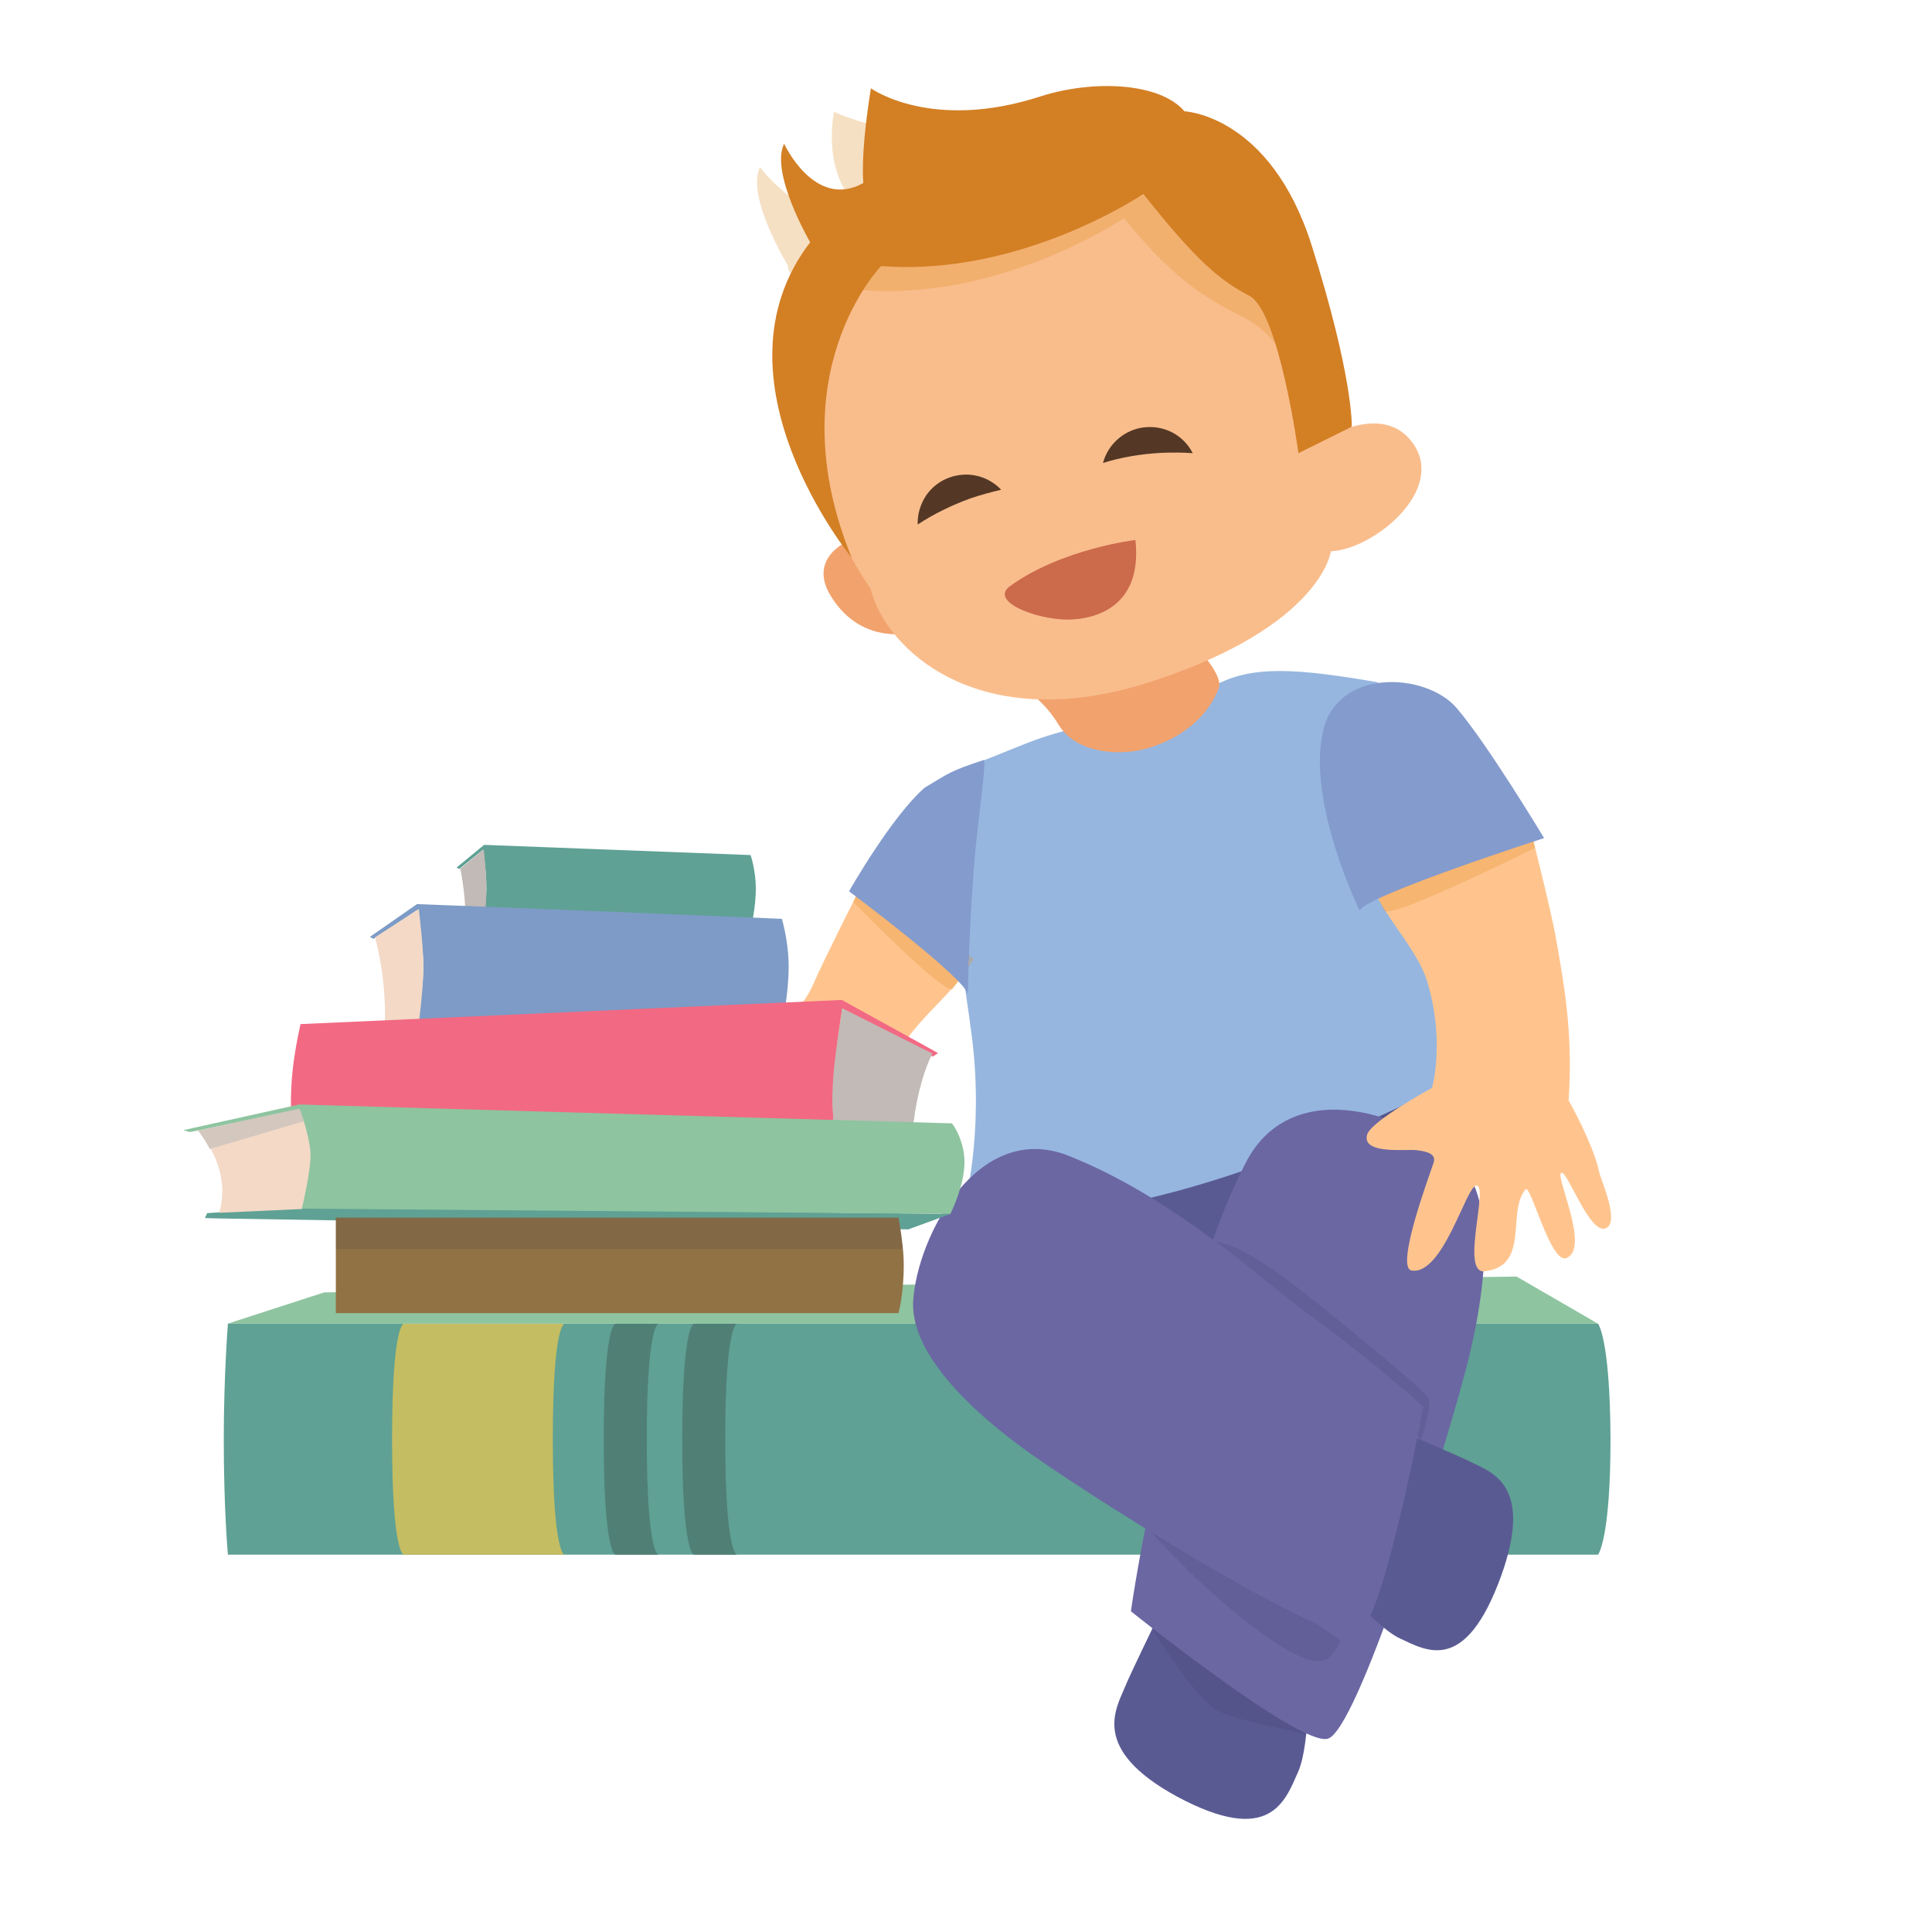 <?xml version="1.0" encoding="utf-8"?>
<!-- Generator: Adobe Illustrator 22.0.1, SVG Export Plug-In . SVG Version: 6.00 Build 0)  -->
<svg version="1.1" id="Layer_1" xmlns="http://www.w3.org/2000/svg" xmlns:xlink="http://www.w3.org/1999/xlink" x="0px" y="0px"
	 viewBox="0 0 512 512" style="enable-background:new 0 0 512 512;" xml:space="preserve">
<style type="text/css">
	.st0{fill:#5FA194;}
	.st1{fill:#8EC4A0;}
	.st2{fill:#5A5A93;}
	.st3{opacity:0.14;fill:#2D2D51;enable-background:new    ;}
	.st4{fill:#96B6DF;}
	.st5{fill:#F2A26D;}
	.st6{fill:#F9BD8C;}
	.st7{opacity:0.27;fill:#E18E24;enable-background:new    ;}
	.st8{fill:#D37F24;}
	.st9{fill:#543825;}
	.st10{fill:#CC6A4C;}
	.st11{fill:#6B67A3;}
	.st12{fill:#FFC48E;}
	.st13{fill:#849BCD;}
	.st14{display:none;opacity:0.14;fill:#2D2D51;enable-background:new    ;}
	.st15{fill:#917244;}
	.st16{fill:#C1BAB6;}
	.st17{fill:#7D9BC6;}
	.st18{fill:#F3D9C6;}
	.st19{fill:#F26983;}
	.st20{fill:#D3C7BE;}
	.st21{fill:#C4BD62;}
	.st22{fill:#507F76;}
</style>
<g id="_x36_">
	<path class="st0" d="M423.5,350.8H60.4c0,0-1.1,13.8-1.1,30.6c0,18.8,1.1,30.6,1.1,30.6h363.1c0,0,3.3-4,3.3-30.6
		C426.7,354.7,423.5,350.8,423.5,350.8z"/>
	<polygon class="st1" points="423.5,350.8 60.3,350.8 85.9,342.5 401.9,338.3 	"/>
	<path class="st2" d="M372.8,335.2l-116.3-2.1c0,0,0.5-8.9,5.2-22.8c6.2-18.7,4.2-19.7,4.2-19.7l124.6-12.5l10.4,18.7L372.8,335.2z"
		/>
	<path id="Sombra_6_" class="st3" d="M278.3,294.4v8.5c0.6,1,30.3,8.8,55.6,4.3c29.7-5.3,55.7-19,55.7-19L316,274.7L278.3,294.4z"/>
	<path class="st4" d="M392.5,282.5c0,0-89.3,49.6-137,37.2c0,0,5.3-18.9,2.1-44.6c-3.7-29.5-12.5-67.7-2.1-71.6
		c16.6-6.2,18-8,33.2-11.4c-0.6-4.7,23.5-4.9,33.2-10.4c9.8-5.5,22.1-4.5,42.6-1c6.2,1,24.5,40.1,22.5,51.7
		C385.2,243.2,392.5,282.5,392.5,282.5z"/>
	<g>
		<path class="st5" d="M242.8,142.4c-8-4.7-31.4,1.4-22.6,15.6c8.7,14.1,23.2,9.3,23.2,9.3l17.8,10c0,0,12.5,3.4,19.3,14.7
			c4.8,8,17,8.4,24,6.2c10.6-3.3,16.3-9.9,18.5-15.9c1.1-3.1-4.7-9.4-4.7-9.4S250.8,147.3,242.8,142.4z"/>
		<path id="cara_4_" class="st6" d="M257.6,55.4c-78.7,28.9-26.9,100.6-26.9,100.6c4,16.2,28.8,39.4,74.2,24.7s47.8-34.6,47.8-34.6
			c11.4-0.5,30.8-16.4,21.6-28.8c-9.1-12.5-28.5,2-28.5,2C338.6,64.3,318.3,33.2,257.6,55.4z"/>
		<path class="st7" d="M346.6,70.9c-11-34.6-34.9-35.2-34.9-35.2c-6.7-7.8-24.5-8.3-38-4c-29.1,9.5-52.7-2.1-52.7-2.1
			c-2.9,18,6.4,25.1,6.4,25.1c-12.9,7.2-26-10.4-26-10.4c-3.8,7.7,7.4,26.1,7.4,26.1c-0.1,6.5,19.6,6.5,19.6,6.5
			c37.1,2.9,69.5-19.1,69.5-19.1c14.3,18,24.3,22.5,32.2,26.6S341.8,97,341.8,97l8.8,6.4C350.6,103.4,357.7,105.6,346.6,70.9z"/>
		<path class="st8" d="M347.6,65c-11-34.6-33.7-35.5-33.7-35.5c-6.7-7.8-24.5-8.3-38-4c-29.1,9.5-45.1-2.1-45.1-2.1
			c-2.9,18-2,25.1-2,25.1c-12.9,7.2-21-10.4-21-10.4c-3.8,7.7,6.9,26.1,6.9,26.1c-27.8,36.3,11,83.6,11,83.6
			c-19.9-48.8,7.8-77.3,7.8-77.3c37.1,2.9,69.5-19.1,69.5-19.1c14.2,17.9,20.3,22.9,28.1,27c7.9,4.1,13,41.7,13,41.7l14.1-7
			C358.3,113.1,358.6,99.8,347.6,65z"/>
		<path class="st9" d="M265.3,129.8c-2.6,0.6-5.2,1.3-7.9,2.2c-5.3,1.9-10.1,4.3-14.2,7c-0.1-2.7,0.7-5.4,2.3-7.8
			c4.1-5.8,12.2-7.2,18-3C264.2,128.7,264.8,129.2,265.3,129.8z"/>
		<path class="st9" d="M316.1,120.1c-2.6-0.2-5.4-0.2-8.2-0.1c-5.6,0.3-10.9,1.2-15.6,2.7c0.7-2.6,2.2-5,4.5-6.8
			c5.6-4.4,13.8-3.4,18.1,2.3C315.3,118.7,315.7,119.4,316.1,120.1z"/>
		<path class="st10" d="M282.9,164.2c-8.2,0-20.9-4.8-15.2-8.9c13.7-9.9,33.2-12.2,33.2-12.2C303.1,163.3,286.5,164.2,282.9,164.2z"
			/>
	</g>
	<path class="st2" d="M346.8,441.2c0,0,0.6,20.8-2.8,28.4s-7.3,19.8-32.1,6.5c-23.1-12.6-16.1-23.3-13.7-29.2
		c2.4-5.9,22.1-45.8,22.1-45.8L346.8,441.2z"/>
	<path id="Sombra_5_" class="st3" d="M323.3,453.7c5.1,2.4,23.4,5.9,23.4,5.9c0.6-1.5-10.1-7.6-14.5-16.2l-27.3-12.5
		C304.9,430.9,316.6,450.5,323.3,453.7z"/>
	<path class="st11" d="M330.1,308.2c-14.8,28.7-19.1,64.1-21.9,75.6c-5.5,22-8.5,43.2-8.5,43.2s44.3,35.6,52.1,33.8
		s29.9-72.2,36.7-98c3.4-13,9.7-42.6-1.5-54.4C375.3,296.1,342.7,283.6,330.1,308.2z"/>
	<path id="Sombra_3_" class="st3" d="M351,440c2.6-0.9,4.2-5.2,4.2-5.2c0.2-0.9-54-34.3-54-34.3s-2.8-0.8,12.5,14.5
		C319.4,420.9,343.2,442.8,351,440z"/>
	<path id="Sombra_4_" class="st3" d="M378.6,370.6c1,1.8-2,11-2,11c0-0.9-55-52.5-55-52.5s5.5-1,22.6,12.4
		C351.8,347.4,377,367.8,378.6,370.6z"/>
	<path class="st2" d="M346,368.7c0,0,38.4,16,43.7,18.7c5.3,2.7,16.9,5.8,8.1,30.3c-9.5,26.1-19.7,19.8-26.8,16.5
		c-7.1-3.3-19.4-18.8-19.4-18.8L346,368.7z"/>
	<path class="st11" d="M242,344.8c-0.9,16.3,21.5,33.7,31.9,41c20.6,14.4,79.3,51,86.1,47.1s17.2-60.1,17.2-60.1s-15-13.5-32.3-25.9
		c-9-6.5-33.6-29.5-61.7-40.6C259,296.7,243,327.9,242,344.8z"/>
	<path class="st12" d="M363.9,233.4l41.3-15.2c0,0,5.8,22.7,7.2,30.7c1.8,10.7,4.6,24.3,3.3,42.7c0,0,6.6,11.7,8.1,19
		c0.4,2,5.9,14,1.4,15c-4.1,0.8-9.6-14.6-11.3-14.8c-2.4-0.3,7.8,20,1.2,22.6c-4.2,1.6-9.5-19.8-10.8-18.2
		c-5.1,5.9,1.3,20.4-10.9,21.7c-6.5,0.7,1.3-23.1-2.2-22.7c-2.7,0.3-8.8,23.8-17.1,22.5c-4.5-0.7,5-26,5.8-28.5
		c0.9-2.5-2-3.1-4.6-3.4c-2.6-0.3-14.5,1.2-13-4.1c1-3.6,17.2-12.4,17.2-12.4s3.6-12.5-1.4-28.6C375,250.2,363.5,239.3,363.9,233.4z
		"/>
	<path class="st7" d="M362.7,232.4c0,0,4.3,9.3,4.1,9c2.4,2.1,40-16.7,40-16.7l-2-9.2L362.7,232.4z"/>
	<path id="Manga2_7_" class="st13" d="M360.3,241.3c0,0-14-28.6-9.7-47.5c3.8-16.9,27.3-15.6,35.4-6.2c8.1,9.4,23.2,34.5,23.2,34.5
		S362.1,237.3,360.3,241.3z"/>
	<path class="st12" d="M256.9,254.9l-27.8-21.8c0,0-10.6,20.8-13.8,28.2c-4.3,10-27.6,28.1-14.1,40.4c8.3,7.5,29.5-9.6,37.7-24.1
		C243.8,269.1,255.6,260.7,256.9,254.9z"/>
	<path class="st7" d="M258.1,254.2c0,0-5.8,8.1-5.6,7.9c-2.4,1.6-26.4-23.1-26.4-23.1l4-8.5L258.1,254.2z"/>
	<path id="Manga2_6_" class="st13" d="M256.5,263.6c0,0,0.3-20.5,2.1-39.4c0.8-7.9,2.9-23.1,2.1-22.8c-9.3,3.1-9,3.4-15.6,7.3
		c-8.8,7.6-20.1,27.5-20.1,27.5S256.2,259.5,256.5,263.6z"/>
	<g id="Libros">
		<polygon class="st0" points="251.9,321.7 240.7,325.8 130.8,324.1 57.9,322.9 54.3,322.8 54.9,321.5 79.4,319.8 		"/>
		<path class="st14" d="M93.8,338.8c0,9.2,0,12.7,0,12.7h145c0,0,0.3-1.2,0.7-3.4c0-0.2-2.8,0.1-2.8,0c0.3-2.2,0-4.6,0-8.2
			C236.7,334,93.8,334.3,93.8,338.8z"/>
		<path class="st15" d="M239.5,335.3c0,7.9-1.4,12.7-1.4,12.7H89c0,0,0-3.4,0-12.7V331c0,0,0-2.3,0-8.3h149.1c0,0,0.7,3.5,1.1,7.5
			C239.4,331.9,239.5,333.7,239.5,335.3z"/>
		<path class="st3" d="M239.2,330.2c0,0.5,0,0.8,0,0.8H89c0,0,0-2.3,0-8.3h149.1C238.1,322.7,238.8,326.1,239.2,330.2z"/>
		<path class="st0" d="M200.3,235.5c0,4.9-1.2,10.2-1.5,11.2c0,0.1,0,0.1,0,0.1h0l-0.1,0.1h-71.2c0,0,0-0.1,0-0.2
			c0.2-1.1,1.4-7.3,1.4-11.3c0-3.4-0.5-8.1-0.9-10.2l-6.3,5.1l-0.7-0.4l7.3-6l26.2,1l44.4,1.7C199,226.8,200.3,230.8,200.3,235.5z"
			/>
		<path class="st16" d="M128.9,235.5c0,4-0.6,10.2-0.8,11.3c0,0.1,0,0.2,0,0.2l-4.9,1.5c0.6-6.9-0.3-13.6-1.2-18.3l6.2-5.1
			C128.4,227.1,128.9,232.1,128.9,235.5z"/>
		<path class="st17" d="M209,256.2c0,7.1-1.6,14.9-2,16.4c0,0.1,0,0.1,0,0.2h0l-0.1,0.1h-96.6c0,0,0-0.1,0-0.2
			c0.3-1.5,1.9-10.7,1.9-16.5c0-5-1.2-12.1-1.7-15l-11.5,7.6l-1-0.5l12.5-8.7L147,241l60.2,2.5C207.2,243.5,209,249.3,209,256.2z"/>
		<path class="st18" d="M112.2,256.2c0,5.8-1.2,15-1.4,16.5c0,0.1,0,0.2,0,0.2l-9.1,2.3c1-10.2-0.5-19.9-2.3-26.8l11.6-7.5
			C111.3,243.8,112.2,251.2,112.2,256.2z"/>
		<path class="st19" d="M77.1,291.9c0,11.5,2.4,24,2.9,26.5c0,0.1,0,0.2,0.1,0.3h0l0.2,0.1h143.3c0,0,0-0.1-0.1-0.4
			c-0.4-2.5-2.8-17.2-2.8-26.5c0-8,1.7-19.9,2.5-24.7l22.7,12.1l1.3,0.7l1.4-0.9l-2.3-1.3l-23.2-12.8l-54.1,2.4l-89.4,4
			C79.8,271.4,77.1,280.8,77.1,291.9z"/>
		<path class="st18" d="M55.9,304.5c2.6,4.9,4,10.7,2.2,16.9l22-1c0,0,0-0.1,0.1-0.2c0.5-1.3,3.4-8.9,3.4-13.7c0-2.8-1-6.7-2-9.6
			c-0.4-1.4-0.9-2.6-1.2-3.4c0,0,0,0,0,0l-27.6,6.2C54,301.1,55,302.7,55.9,304.5z"/>
		<path class="st20" d="M52.5,299.6c1.1,1.5,2.2,3.1,3.1,4.9l25.7-7.6c-0.4-1.4-0.9-2.6-1.2-3.4c0,0,0,0,0,0L52.5,299.6z"/>
		<path class="st16" d="M220.8,295.8c0.1,0.5-0.3,2.1-0.3,2.1l21.6-0.4c1-8.1,3.1-14.7,5-18.3l-23.9-12
			C222.5,272.7,219.8,286.6,220.8,295.8z"/>
		<path class="st1" d="M255.6,308.2c-0.1,5.8-3.1,12.2-3.7,13.4c0,0.1-0.1,0.1-0.1,0.1l-171.8-1.4c0,0,2.2-9.1,2.3-13.9
			c0-4.1-2-10.2-2.9-12.6l-27.5,5.9l-1.6,0.3l-1.7-0.5l2.7-0.6l28-6.2l65.2,1.9l107.7,3.1C252.5,297.7,255.7,302.5,255.6,308.2z"/>
	</g>
	<path class="st21" d="M149.6,412H107c0,0-3.1,0-3.1-30.6s3.1-30.6,3.1-30.6h42.6c0,0-3.1,0-3.1,30.6S149.6,412,149.6,412z"/>
	<path class="st22" d="M174.5,412h-11.4c0,0-3.1,0-3.1-30.6s3.1-30.6,3.1-30.6h11.4c0,0-3.1,0-3.1,30.6S174.5,412,174.5,412z"/>
	<path class="st22" d="M195.3,412h-11.4c0,0-3.1,0-3.1-30.6s3.1-30.6,3.1-30.6h11.4c0,0-3.1,0-3.1,30.6S195.3,412,195.3,412z"/>
</g>
</svg>
